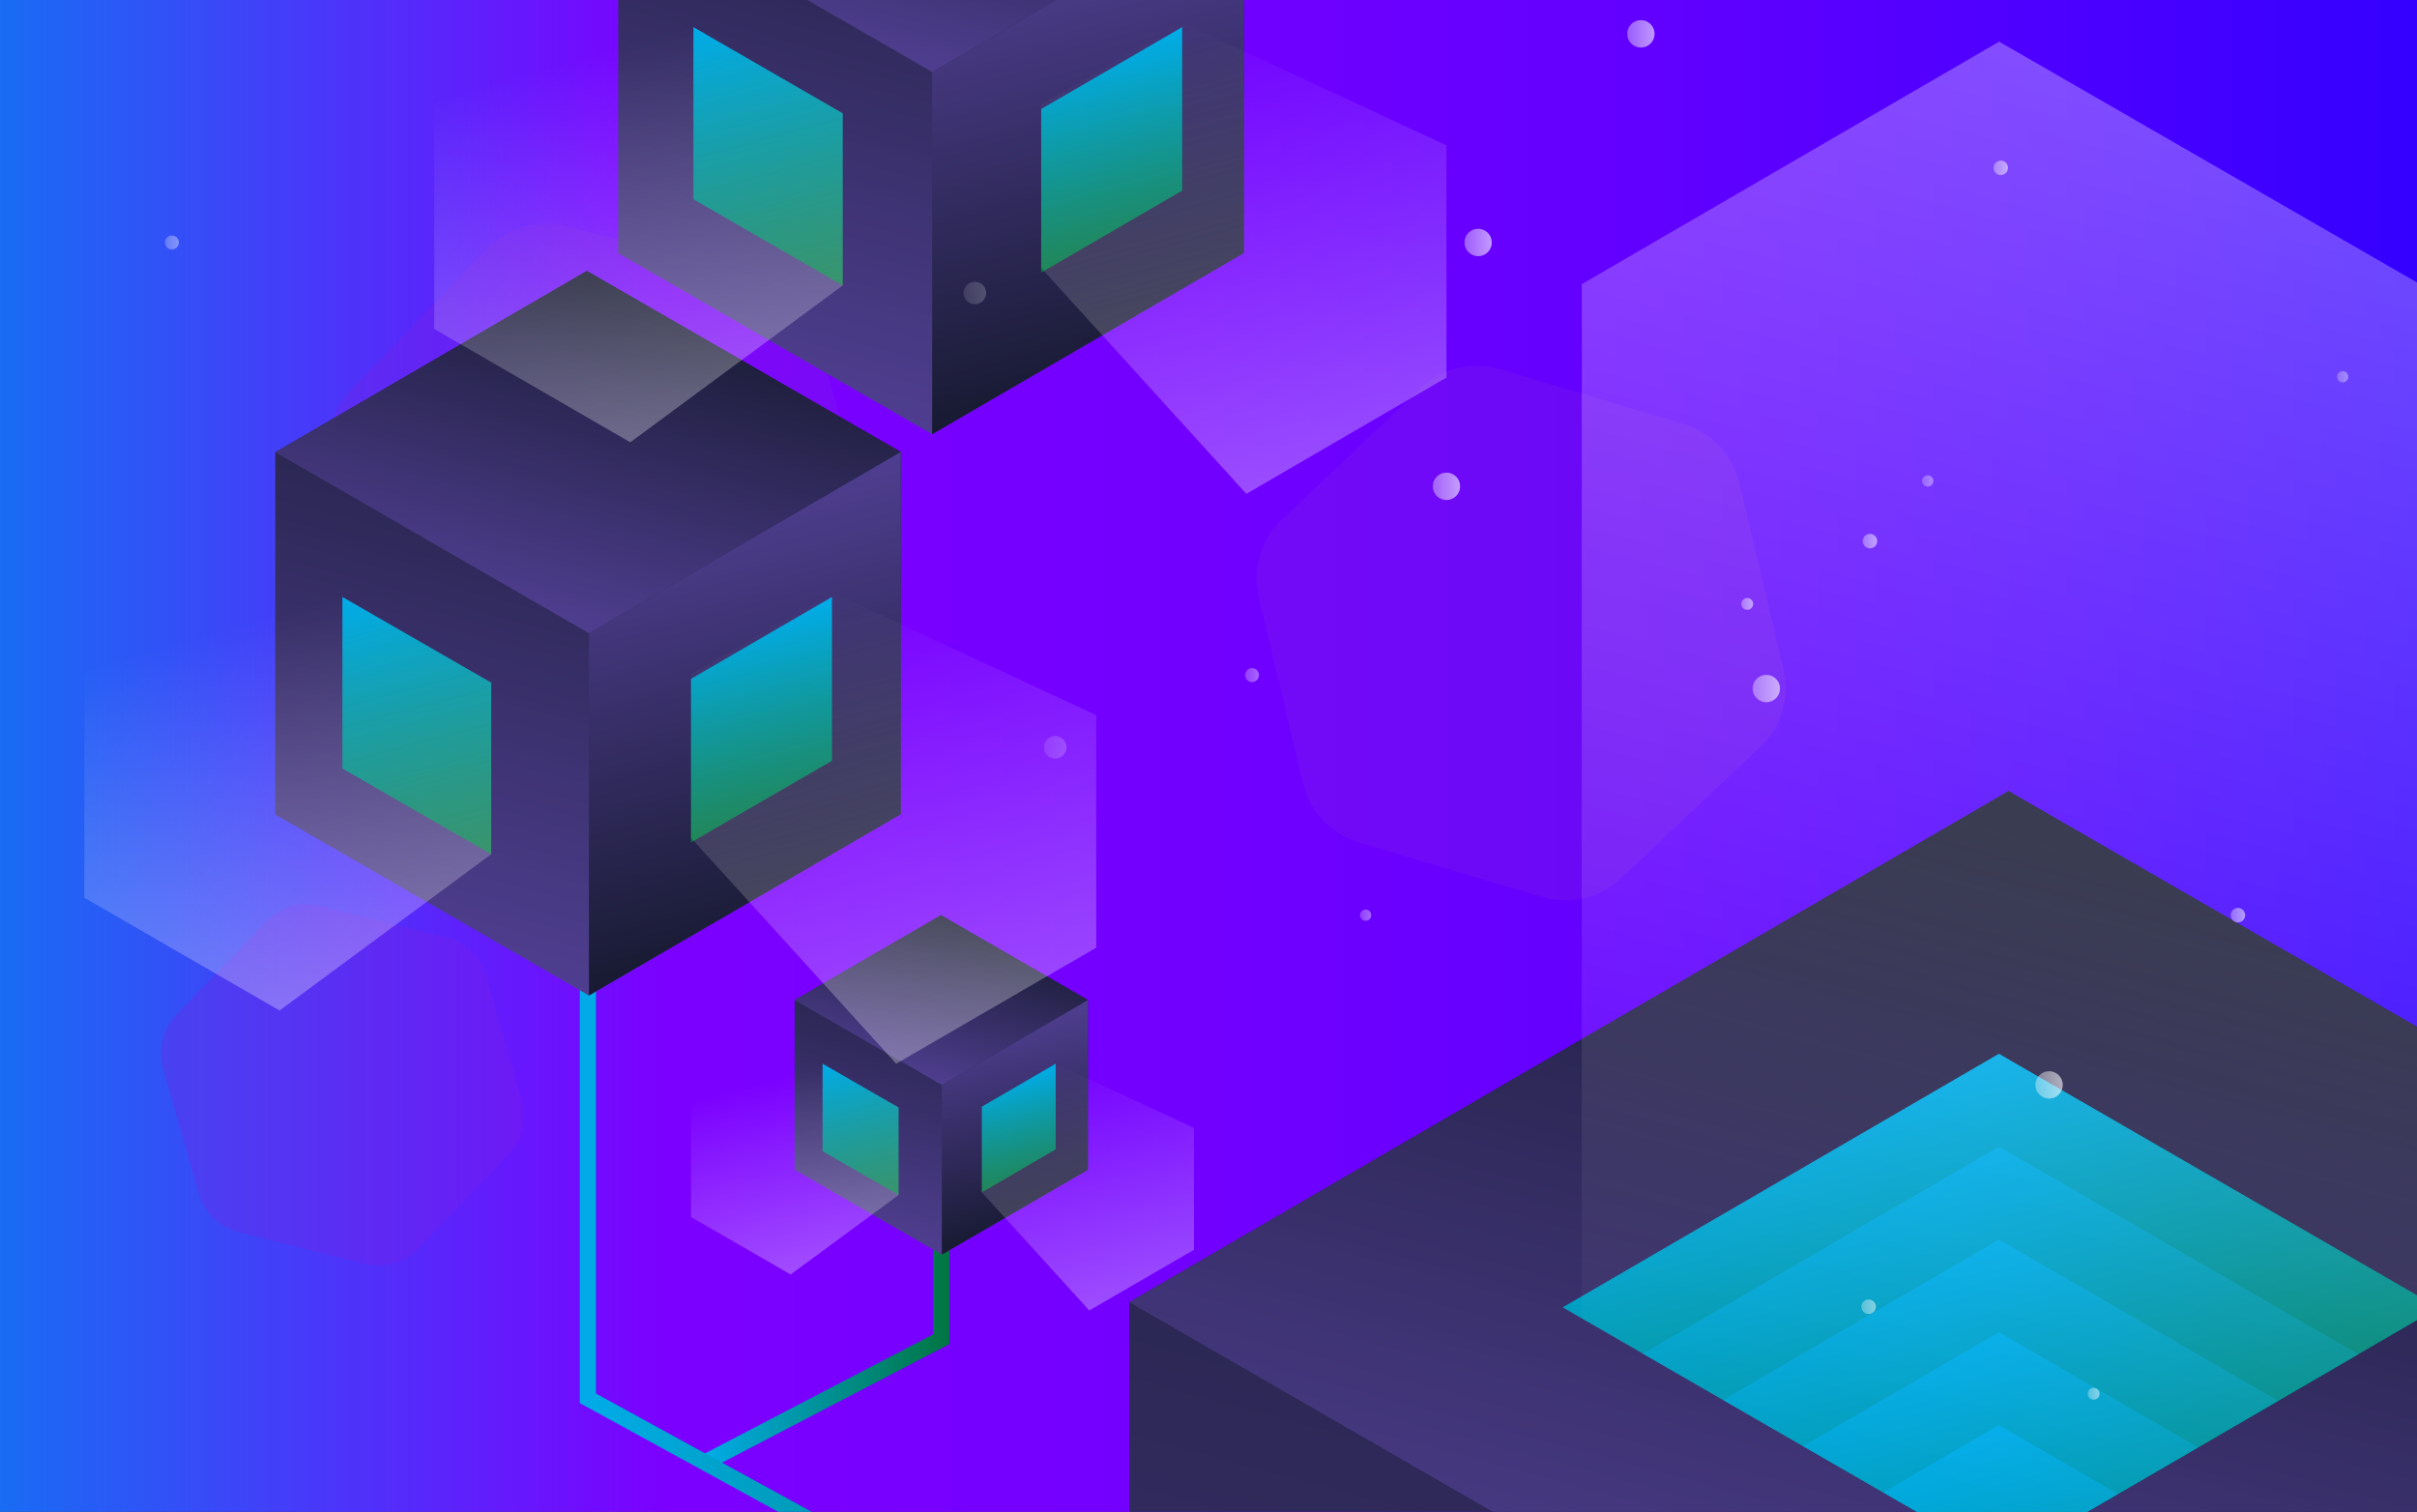 <svg version="1.1" id="Capa_1" xmlns="http://www.w3.org/2000/svg" xmlns:xlink="http://www.w3.org/1999/xlink" x="0" y="0" viewBox="-188 -537.5 900 563" style="enable-background:new -188 -537.5 900 563" xml:space="preserve"><rect x="-188" y="-537.5" width="900" height="563" fill="#333333" stroke="none"/><style>.st4{clip-path:url(#SVGID_2_)}</style><defs><path id="SVGID_1_" d="M-188-537.5h900v563h-900z"/></defs><clipPath id="SVGID_2_"><use xlink:href="#SVGID_1_" style="overflow:visible"/></clipPath><linearGradient id="SVGID_3_" gradientUnits="userSpaceOnUse" x1="-188" y1="-256" x2="712" y2="-256"><stop offset="0" style="stop-color:#196CF4"/><stop offset=".275" style="stop-color:#7c00ff"/><stop offset=".49" style="stop-color:#7200ff"/><stop offset=".685" style="stop-color:#6100ff"/><stop offset=".867" style="stop-color:#4a00ff"/><stop offset="1" style="stop-color:#3400ff"/></linearGradient><path style="clip-path:url(#SVGID_2_);fill:url(#SVGID_3_)" d="M-188-537.5h900v563h-900z"/><path d="m-114-93.1-13.3-46.5c-2-7.1-.1-14.8 5-20.1l33.6-34.8c5.1-5.3 12.7-7.5 19.9-5.7l46.9 11.8c7.2 1.8 12.8 7.3 14.9 14.4l13.3 46.5c2 7.1.1 14.8-5 20.1l-33.6 34.8c-5.1 5.3-12.7 7.5-19.9 5.7l-46.9-11.8c-7.2-1.8-12.9-7.3-14.9-14.4zm69.3-200-19.9-69.6c-3-10.6-.2-22.1 7.5-30l50.4-52c7.7-8 19.1-11.2 29.8-8.5l70.3 17.6c10.7 2.7 19.2 10.9 22.3 21.5l19.9 69.6c3 10.6.2 22.1-7.5 30l-50.4 52c-7.7 8-19.1 11.2-29.8 8.5l-70.3-17.6c-10.7-2.6-19.2-10.8-22.3-21.5zm334.1-51.1 51.7-48.8c7.9-7.5 19.2-10.1 29.6-7l68.1 20.4c10.4 3.1 18.4 11.5 20.9 22.1l16.4 69.1c2.5 10.6-.8 21.7-8.7 29.1l-51.7 48.8c-7.9 7.5-19.2 10.1-29.6 7L318-223.8c-10.4-3.1-18.4-11.5-20.9-22.1L280.7-315c-2.5-10.6.8-21.7 8.7-29.2z" style="clip-path:url(#SVGID_2_);opacity:.3;fill:#7b20e5"/><linearGradient id="XMLID_2_" gradientUnits="userSpaceOnUse" x1="73.137" y1="-16846.463" x2="165.536" y2="-16846.463" gradientTransform="matrix(1 0 0 -1 0 -16896)"><stop offset="0" style="stop-color:#00ace9"/><stop offset="1" style="stop-color:#007541"/></linearGradient><path id="XMLID_372_" style="clip-path:url(#SVGID_2_);fill:none;stroke:url(#XMLID_2_);stroke-width:6;stroke-miterlimit:10" d="M162.5-108.8v70l-88 45.9"/><linearGradient id="XMLID_3_" gradientUnits="userSpaceOnUse" x1="27.933" y1="-16841.754" x2="321.978" y2="-16841.754" gradientTransform="matrix(1 0 0 -1 0 -16896)"><stop offset="0" style="stop-color:#00ace9"/><stop offset="1" style="stop-color:#007541"/></linearGradient><path id="XMLID_65_" style="clip-path:url(#SVGID_2_);fill:none;stroke:url(#XMLID_3_);stroke-width:6;stroke-miterlimit:10" d="M30.9-253.1v236.3L320.5 142"/><g id="XMLID_178_" class="st4"><linearGradient id="XMLID_4_" gradientUnits="userSpaceOnUse" x1="125.01" y1="-16511.045" x2="192.398" y2="-16259.551" gradientTransform="matrix(1 0 0 -1 0 -16896)"><stop offset="0" style="stop-color:#4f3e90"/><stop offset="1" style="stop-color:#171a31"/></linearGradient><path id="XMLID_184_" style="fill:url(#XMLID_4_)" d="M42.2-443.2v-134.9l116.1-67.5 116.9 67.5v134.8l-116.1 67.5z"/><linearGradient id="XMLID_5_" gradientUnits="userSpaceOnUse" x1="141.87" y1="-16380.683" x2="175.538" y2="-16255.033" gradientTransform="matrix(1 0 0 -1 0 -16896)"><stop offset="0" style="stop-color:#4f3e90"/><stop offset="1" style="stop-color:#171a31"/></linearGradient><path id="XMLID_182_" style="fill:url(#XMLID_5_)" d="m158.3-645.6 116.9 67.5-116.1 67.4-116.9-67.4z"/><linearGradient id="XMLID_6_" gradientUnits="userSpaceOnUse" x1="195.731" y1="-16339.139" x2="238.538" y2="-16498.894" gradientTransform="matrix(1 0 0 -1 0 -16896)"><stop offset="0" style="stop-color:#4f3e90"/><stop offset="1" style="stop-color:#171a31"/></linearGradient><path id="XMLID_181_" style="fill:url(#XMLID_6_)" d="M159.1-375.8v-134.9l116.1-67.4v134.8z"/></g><linearGradient id="XMLID_7_" gradientUnits="userSpaceOnUse" x1="465.968" y1="-17388.125" x2="656.023" y2="-16678.83" gradientTransform="matrix(1 0 0 -1 0 -16896)"><stop offset="0" style="stop-color:#4f3e90"/><stop offset="1" style="stop-color:#171a31"/></linearGradient><path id="XMLID_20_" style="clip-path:url(#SVGID_2_);fill:url(#XMLID_7_)" d="M232.5 327.8V-52.6l327.4-190.3L889.5-52.7v380.4L562.1 517.9z"/><linearGradient id="XMLID_8_" gradientUnits="userSpaceOnUse" x1="513.519" y1="-17020.459" x2="608.473" y2="-16666.088" gradientTransform="matrix(1 0 0 -1 0 -16896)"><stop offset="0" style="stop-color:#4f3e90"/><stop offset="1" style="stop-color:#171a31"/></linearGradient><path id="XMLID_49_" style="clip-path:url(#SVGID_2_);fill:url(#XMLID_8_)" d="M559.9-242.9 889.5-52.7 562.1 137.5 232.5-52.6z"/><linearGradient id="XMLID_9_" gradientUnits="userSpaceOnUse" x1="665.424" y1="-16903.291" x2="786.153" y2="-17353.857" gradientTransform="matrix(1 0 0 -1 0 -16896)"><stop offset="0" style="stop-color:#4f3e90"/><stop offset="1" style="stop-color:#171a31"/></linearGradient><path id="XMLID_50_" style="clip-path:url(#SVGID_2_);fill:url(#XMLID_9_)" d="M562.1 517.9V137.5L889.5-52.7v380.4z"/><g id="XMLID_171_" class="st4"><linearGradient id="XMLID_10_" gradientUnits="userSpaceOnUse" x1="-2.757" y1="-16720.039" x2="64.631" y2="-16468.543" gradientTransform="matrix(1 0 0 -1 0 -16896)"><stop offset="0" style="stop-color:#4f3e90"/><stop offset="1" style="stop-color:#171a31"/></linearGradient><path id="XMLID_175_" style="fill:url(#XMLID_10_)" d="M-85.5-234.2v-134.9l116-67.5 116.9 67.4v134.9L31.3-166.8z"/><linearGradient id="XMLID_11_" gradientUnits="userSpaceOnUse" x1="14.103" y1="-16589.676" x2="47.771" y2="-16464.025" gradientTransform="matrix(1 0 0 -1 0 -16896)"><stop offset="0" style="stop-color:#4f3e90"/><stop offset="1" style="stop-color:#171a31"/></linearGradient><path id="XMLID_173_" style="fill:url(#XMLID_11_)" d="m30.5-436.6 116.9 67.4-116.1 67.5-116.8-67.4z"/><linearGradient id="XMLID_12_" gradientUnits="userSpaceOnUse" x1="67.964" y1="-16548.131" x2="110.771" y2="-16707.889" gradientTransform="matrix(1 0 0 -1 0 -16896)"><stop offset="0" style="stop-color:#4f3e90"/><stop offset="1" style="stop-color:#171a31"/></linearGradient><path id="XMLID_172_" style="fill:url(#XMLID_12_)" d="M31.3-166.8v-134.9l116.1-67.5v134.9z"/></g><g id="XMLID_185_" class="st4"><linearGradient id="XMLID_13_" gradientUnits="userSpaceOnUse" x1="146.742" y1="-16821.438" x2="178.333" y2="-16703.539" gradientTransform="matrix(1 0 0 -1 0 -16896)"><stop offset="0" style="stop-color:#4f3e90"/><stop offset="1" style="stop-color:#171a31"/></linearGradient><path id="XMLID_188_" style="fill:url(#XMLID_13_)" d="M107.9-101.9v-63.2l54.5-31.6 54.7 31.6v63.2l-54.4 31.6z"/><linearGradient id="XMLID_14_" gradientUnits="userSpaceOnUse" x1="154.646" y1="-16760.324" x2="170.429" y2="-16701.422" gradientTransform="matrix(1 0 0 -1 0 -16896)"><stop offset="0" style="stop-color:#4f3e90"/><stop offset="1" style="stop-color:#171a31"/></linearGradient><path id="XMLID_187_" style="fill:url(#XMLID_14_)" d="m162.4-196.7 54.7 31.6-54.4 31.6-54.8-31.6z"/><linearGradient id="XMLID_15_" gradientUnits="userSpaceOnUse" x1="179.896" y1="-16740.85" x2="199.963" y2="-16815.742" gradientTransform="matrix(1 0 0 -1 0 -16896)"><stop offset="0" style="stop-color:#4f3e90"/><stop offset="1" style="stop-color:#171a31"/></linearGradient><path id="XMLID_186_" style="fill:url(#XMLID_15_)" d="M162.7-70.3v-63.2l54.4-31.6v63.2z"/></g><g id="XMLID_97_" class="st4"><defs><path id="XMLID_98_" d="M556.3-180.3 750.4-68.2l-192.8 112-194.1-112z"/></defs><clipPath id="XMLID_16_"><use xlink:href="#XMLID_98_" style="overflow:visible"/></clipPath><linearGradient id="XMLID_17_" gradientUnits="userSpaceOnUse" x1="528.896" y1="-16758.291" x2="585.003" y2="-16967.685" gradientTransform="matrix(1 0 0 -1 0 -16896)"><stop offset="0" style="stop-color:#00ace9"/><stop offset="1" style="stop-color:#007541"/></linearGradient><path id="XMLID_109_" style="clip-path:url(#XMLID_16_);fill:url(#XMLID_17_)" d="M556.3-145.1 750.4-33 557.6 79 363.5-33z"/><linearGradient id="XMLID_18_" gradientUnits="userSpaceOnUse" x1="528.896" y1="-16792.856" x2="585.003" y2="-17002.248" gradientTransform="matrix(1 0 0 -1 0 -16896)"><stop offset="0" style="stop-color:#00ace9"/><stop offset="1" style="stop-color:#007541"/></linearGradient><path id="XMLID_108_" style="clip-path:url(#XMLID_16_);fill:url(#XMLID_18_)" d="m556.3-110.5 194.1 112-192.8 112.1-194.1-112z"/><linearGradient id="XMLID_19_" gradientUnits="userSpaceOnUse" x1="528.896" y1="-16827.418" x2="585.003" y2="-17036.813" gradientTransform="matrix(1 0 0 -1 0 -16896)"><stop offset="0" style="stop-color:#00ace9"/><stop offset="1" style="stop-color:#007541"/></linearGradient><path id="XMLID_107_" style="clip-path:url(#XMLID_16_);fill:url(#XMLID_19_)" d="m556.3-75.9 194.1 112-192.8 112L363.5 36.2z"/><linearGradient id="XMLID_21_" gradientUnits="userSpaceOnUse" x1="528.896" y1="-16861.981" x2="585.003" y2="-17071.375" gradientTransform="matrix(1 0 0 -1 0 -16896)"><stop offset="0" style="stop-color:#00ace9"/><stop offset="1" style="stop-color:#007541"/></linearGradient><path id="XMLID_105_" style="clip-path:url(#XMLID_16_);fill:url(#XMLID_21_)" d="M556.3-41.4 750.4 70.7l-192.8 112-194.1-112z"/><linearGradient id="XMLID_22_" gradientUnits="userSpaceOnUse" x1="528.896" y1="-16896.543" x2="585.003" y2="-17105.938" gradientTransform="matrix(1 0 0 -1 0 -16896)"><stop offset="0" style="stop-color:#00ace9"/><stop offset="1" style="stop-color:#007541"/></linearGradient><path id="XMLID_104_" style="clip-path:url(#XMLID_16_);fill:url(#XMLID_22_)" d="m556.3-6.8 194.1 112-192.8 112.1-194.1-112z"/><linearGradient id="XMLID_23_" gradientUnits="userSpaceOnUse" x1="528.896" y1="-16931.106" x2="585.003" y2="-17140.5" gradientTransform="matrix(1 0 0 -1 0 -16896)"><stop offset="0" style="stop-color:#00ace9"/><stop offset="1" style="stop-color:#007541"/></linearGradient><path id="XMLID_103_" style="clip-path:url(#XMLID_16_);fill:url(#XMLID_23_)" d="m556.3 27.8 194.1 112-192.8 112-194.1-112z"/><linearGradient id="XMLID_24_" gradientUnits="userSpaceOnUse" x1="528.896" y1="-16965.67" x2="585.003" y2="-17175.063" gradientTransform="matrix(1 0 0 -1 0 -16896)"><stop offset="0" style="stop-color:#00ace9"/><stop offset="1" style="stop-color:#007541"/></linearGradient><path id="XMLID_101_" style="clip-path:url(#XMLID_16_);fill:url(#XMLID_24_)" d="m556.3 62.3 194.1 112.1-192.8 112-194.1-112z"/><linearGradient id="XMLID_25_" gradientUnits="userSpaceOnUse" x1="528.896" y1="-17000.232" x2="585.003" y2="-17209.627" gradientTransform="matrix(1 0 0 -1 0 -16896)"><stop offset="0" style="stop-color:#00ace9"/><stop offset="1" style="stop-color:#007541"/></linearGradient><path id="XMLID_100_" style="clip-path:url(#XMLID_16_);fill:url(#XMLID_25_)" d="m556.3 96.9 194.1 112L557.6 321 363.5 209z"/></g><linearGradient id="XMLID_26_" gradientUnits="userSpaceOnUse" x1="486.263" y1="-16920.723" x2="627.653" y2="-16393.047" gradientTransform="matrix(1 0 0 -1 0 -16896)"><stop offset="0" style="stop-color:#fff;stop-opacity:0"/><stop offset="1" style="stop-color:#fff;stop-opacity:.3"/></linearGradient><path id="XMLID_96_" style="clip-path:url(#SVGID_2_);fill:url(#XMLID_26_)" d="M556.4-522 401-431.7v385.3l156.5 90.2 155.4-90.3v-385.3z"/><g id="XMLID_572_" class="st4"><linearGradient id="XMLID_27_" gradientUnits="userSpaceOnUse" x1="186.31" y1="-16759.658" x2="196.434" y2="-16797.44" gradientTransform="matrix(1 0 0 -1 0 -16896)"><stop offset="0" style="stop-color:#00ace9"/><stop offset="1" style="stop-color:#007541"/></linearGradient><path id="XMLID_574_" style="fill:url(#XMLID_27_)" d="M177.6-93.5v-31.9l27.5-16v31.9z"/><linearGradient id="XMLID_28_" gradientUnits="userSpaceOnUse" x1="207.357" y1="-16754.018" x2="231.167" y2="-16842.879" gradientTransform="matrix(1 0 0 -1 0 -16896)"><stop offset="0" style="stop-color:#fff;stop-opacity:0"/><stop offset="1" style="stop-color:#fff;stop-opacity:.3"/></linearGradient><path id="XMLID_573_" style="fill:url(#XMLID_28_)" d="m177.6-93.5 40 44 39-22.6v-45.4l-51.5-23.9-27.5 16z"/></g><g id="XMLID_581_" class="st4"><linearGradient id="XMLID_29_" gradientUnits="userSpaceOnUse" x1="85.87" y1="-16590.451" x2="105.208" y2="-16662.623" gradientTransform="matrix(1 0 0 -1 0 -16896)"><stop offset="0" style="stop-color:#00ace9"/><stop offset="1" style="stop-color:#007541"/></linearGradient><path id="XMLID_583_" style="fill:url(#XMLID_29_)" d="M69.3-223.8v-60.9l52.5-30.5v61z"/><linearGradient id="XMLID_30_" gradientUnits="userSpaceOnUse" x1="126.072" y1="-16577.961" x2="171.553" y2="-16747.699" gradientTransform="matrix(1 0 0 -1 0 -16896)"><stop offset="0" style="stop-color:#fff;stop-opacity:0"/><stop offset="1" style="stop-color:#fff;stop-opacity:.3"/></linearGradient><path id="XMLID_582_" style="fill:url(#XMLID_30_)" d="m69.3-225.5 76.4 84.1 74.5-43.2v-86.6l-98.4-45.7-52.5 30.5z"/></g><g id="XMLID_584_" class="st4"><linearGradient id="XMLID_31_" gradientUnits="userSpaceOnUse" x1="216.288" y1="-16378.219" x2="235.626" y2="-16450.389" gradientTransform="matrix(1 0 0 -1 0 -16896)"><stop offset="0" style="stop-color:#00ace9"/><stop offset="1" style="stop-color:#007541"/></linearGradient><path id="XMLID_586_" style="fill:url(#XMLID_31_)" d="M199.7-436v-60.9l52.5-30.5v60.9z"/><linearGradient id="XMLID_32_" gradientUnits="userSpaceOnUse" x1="256.49" y1="-16365.728" x2="301.971" y2="-16535.467" gradientTransform="matrix(1 0 0 -1 0 -16896)"><stop offset="0" style="stop-color:#fff;stop-opacity:0"/><stop offset="1" style="stop-color:#fff;stop-opacity:.3"/></linearGradient><path id="XMLID_585_" style="fill:url(#XMLID_32_)" d="m199.7-437.7 76.4 84.1 74.5-43.3v-86.5l-98.4-45.7-52.5 30.5z"/></g><g id="XMLID_575_" class="st4"><linearGradient id="XMLID_33_" gradientUnits="userSpaceOnUse" x1="125.399" y1="-16752.732" x2="139.496" y2="-16805.344" gradientTransform="matrix(1 0 0 -1 0 -16896)"><stop offset="0" style="stop-color:#00ace9"/><stop offset="1" style="stop-color:#007541"/></linearGradient><path id="XMLID_577_" style="fill:url(#XMLID_33_)" d="m118.3-141.4 28.3 16.3v32.6l-28.3-16.3z"/><linearGradient id="XMLID_34_" gradientUnits="userSpaceOnUse" x1="99.465" y1="-16759.682" x2="118.286" y2="-16829.924" gradientTransform="matrix(1 0 0 -1 0 -16896)"><stop offset="0" style="stop-color:#fff;stop-opacity:0"/><stop offset="1" style="stop-color:#fff;stop-opacity:.3"/></linearGradient><path id="XMLID_576_" style="fill:url(#XMLID_34_)" d="m118.3-141.4-49 14.3v42.8l37.1 21.4 40.2-29.6v-32.6z"/></g><g id="XMLID_578_" class="st4"><linearGradient id="XMLID_35_" gradientUnits="userSpaceOnUse" x1="-46.62" y1="-16577.129" x2="-18.972" y2="-16680.313" gradientTransform="matrix(1 0 0 -1 0 -16896)"><stop offset="0" style="stop-color:#00ace9"/><stop offset="1" style="stop-color:#007541"/></linearGradient><path id="XMLID_580_" style="fill:url(#XMLID_35_)" d="m-60.5-315.2 55.4 31.9v63.9l-55.4-31.9z"/><linearGradient id="XMLID_36_" gradientUnits="userSpaceOnUse" x1="-97.484" y1="-16590.758" x2="-60.571" y2="-16728.521" gradientTransform="matrix(1 0 0 -1 0 -16896)"><stop offset="0" style="stop-color:#fff;stop-opacity:0"/><stop offset="1" style="stop-color:#fff;stop-opacity:.3"/></linearGradient><path id="XMLID_579_" style="fill:url(#XMLID_36_)" d="m-60.5-315.2-96.1 28v84l72.7 42 78.8-58.2v-63.9z"/></g><g id="XMLID_587_" class="st4"><linearGradient id="XMLID_38_" gradientUnits="userSpaceOnUse" x1="84.124" y1="-16364.879" x2="111.889" y2="-16468.498" gradientTransform="matrix(1 0 0 -1 0 -16896)"><stop offset="0" style="stop-color:#00ace9"/><stop offset="1" style="stop-color:#007541"/></linearGradient><path id="XMLID_589_" style="fill:url(#XMLID_38_)" d="m70.2-527.4 55.6 32.1v64.1l-55.6-32.1z"/><linearGradient id="XMLID_39_" gradientUnits="userSpaceOnUse" x1="33.046" y1="-16378.565" x2="70.115" y2="-16516.908" gradientTransform="matrix(1 0 0 -1 0 -16896)"><stop offset="0" style="stop-color:#fff;stop-opacity:0"/><stop offset="1" style="stop-color:#fff;stop-opacity:.3"/></linearGradient><path id="XMLID_588_" style="fill:url(#XMLID_39_)" d="m70.2-527.4-96.5 28.1v84.3l73 42.2 79.1-58.4v-64.1z"/></g><linearGradient id="XMLID_40_" gradientUnits="userSpaceOnUse" x1="589.408" y1="-16877.539" x2="593.755" y2="-16877.539" gradientTransform="matrix(1 0 0 -1 0 -16896)"><stop offset="0" style="stop-color:#fff;stop-opacity:.6"/><stop offset="1" style="stop-color:#fff"/></linearGradient><circle id="XMLID_304_" cx="591.6" cy="-18.5" r="2.2" style="opacity:.5;clip-path:url(#SVGID_2_);fill:url(#XMLID_40_)"/><linearGradient id="XMLID_41_" gradientUnits="userSpaceOnUse" x1="460.414" y1="-16583.426" x2="464.761" y2="-16583.426" gradientTransform="matrix(1 0 0 -1 0 -16896)"><stop offset="0" style="stop-color:#fff;stop-opacity:.6"/><stop offset="1" style="stop-color:#fff"/></linearGradient><circle id="XMLID_302_" cx="462.6" cy="-312.6" r="2.2" style="opacity:.55;clip-path:url(#SVGID_2_);fill:url(#XMLID_41_)"/><linearGradient id="XMLID_45_" gradientUnits="userSpaceOnUse" x1="345.536" y1="-16539.639" x2="355.654" y2="-16539.639" gradientTransform="matrix(1 0 0 -1 0 -16896)"><stop offset="0" style="stop-color:#fff;stop-opacity:.6"/><stop offset="1" style="stop-color:#fff"/></linearGradient><circle id="XMLID_37_" cx="350.6" cy="-356.4" r="5.1" style="opacity:.6;clip-path:url(#SVGID_2_);fill:url(#XMLID_45_)"/><linearGradient id="XMLID_46_" gradientUnits="userSpaceOnUse" x1="682.249" y1="-16498.789" x2="686.356" y2="-16498.789" gradientTransform="matrix(1 0 0 -1 0 -16896)"><stop offset="0" style="stop-color:#fff;stop-opacity:.6"/><stop offset="1" style="stop-color:#fff"/></linearGradient><circle id="XMLID_43_" cx="684.3" cy="-397.2" r="2.1" style="opacity:.4;clip-path:url(#SVGID_2_);fill:url(#XMLID_46_)"/><linearGradient id="XMLID_47_" gradientUnits="userSpaceOnUse" x1="417.971" y1="-16371.111" x2="428.089" y2="-16371.111" gradientTransform="matrix(1 0 0 -1 0 -16896)"><stop offset="0" style="stop-color:#fff;stop-opacity:.6"/><stop offset="1" style="stop-color:#fff"/></linearGradient><circle id="XMLID_143_" cx="423" cy="-524.9" r="5.1" style="opacity:.6;clip-path:url(#SVGID_2_);fill:url(#XMLID_47_)"/><linearGradient id="XMLID_48_" gradientUnits="userSpaceOnUse" x1="318.482" y1="-16699.258" x2="322.589" y2="-16699.258" gradientTransform="matrix(1 0 0 -1 0 -16896)"><stop offset="0" style="stop-color:#fff;stop-opacity:.6"/><stop offset="1" style="stop-color:#fff"/></linearGradient><circle id="XMLID_142_" cx="320.5" cy="-196.7" r="2.1" style="opacity:.4;clip-path:url(#SVGID_2_);fill:url(#XMLID_48_)"/><linearGradient id="XMLID_51_" gradientUnits="userSpaceOnUse" x1="554.216" y1="-16421.019" x2="559.691" y2="-16421.019" gradientTransform="matrix(1 0 0 -1 0 -16896)"><stop offset="0" style="stop-color:#fff;stop-opacity:.6"/><stop offset="1" style="stop-color:#fff"/></linearGradient><circle id="XMLID_140_" cx="557" cy="-475" r="2.7" style="opacity:.55;clip-path:url(#SVGID_2_);fill:url(#XMLID_51_)"/><linearGradient id="XMLID_52_" gradientUnits="userSpaceOnUse" x1="200.668" y1="-16636.781" x2="209.093" y2="-16636.781" gradientTransform="matrix(1 0 0 -1 0 -16896)"><stop offset="0" style="stop-color:#fff;stop-opacity:.6"/><stop offset="1" style="stop-color:#fff"/></linearGradient><circle id="XMLID_44_" cx="204.9" cy="-259.2" r="4.2" style="opacity:.2;clip-path:url(#SVGID_2_);fill:url(#XMLID_52_)"/><linearGradient id="XMLID_53_" gradientUnits="userSpaceOnUse" x1="-126.534" y1="-16448.846" x2="-121.424" y2="-16448.846" gradientTransform="matrix(1 0 0 -1 0 -16896)"><stop offset="0" style="stop-color:#fff;stop-opacity:.6"/><stop offset="1" style="stop-color:#fff"/></linearGradient><circle id="XMLID_42_" cx="-124" cy="-447.2" r="2.6" style="opacity:.4;clip-path:url(#SVGID_2_);fill:url(#XMLID_53_)"/><linearGradient id="XMLID_54_" gradientUnits="userSpaceOnUse" x1="569.909" y1="-16762.488" x2="580.027" y2="-16762.488" gradientTransform="matrix(1 0 0 -1 0 -16896)"><stop offset="0" style="stop-color:#fff;stop-opacity:.6"/><stop offset="1" style="stop-color:#fff"/></linearGradient><circle id="XMLID_73_" cx="575" cy="-133.5" r="5.1" style="opacity:.6;clip-path:url(#SVGID_2_);fill:url(#XMLID_54_)"/><linearGradient id="XMLID_55_" gradientUnits="userSpaceOnUse" x1="527.731" y1="-16537.584" x2="531.838" y2="-16537.584" gradientTransform="matrix(1 0 0 -1 0 -16896)"><stop offset="0" style="stop-color:#fff;stop-opacity:.6"/><stop offset="1" style="stop-color:#fff"/></linearGradient><circle id="XMLID_72_" cx="529.8" cy="-358.4" r="2.1" style="opacity:.4;clip-path:url(#SVGID_2_);fill:url(#XMLID_55_)"/><linearGradient id="XMLID_56_" gradientUnits="userSpaceOnUse" x1="505.11" y1="-16845.133" x2="510.585" y2="-16845.133" gradientTransform="matrix(1 0 0 -1 0 -16896)"><stop offset="0" style="stop-color:#fff;stop-opacity:.6"/><stop offset="1" style="stop-color:#fff"/></linearGradient><circle id="XMLID_71_" cx="507.8" cy="-50.9" r="2.7" style="opacity:.5;clip-path:url(#SVGID_2_);fill:url(#XMLID_56_)"/><linearGradient id="XMLID_57_" gradientUnits="userSpaceOnUse" x1="642.536" y1="-16699.258" x2="648.011" y2="-16699.258" gradientTransform="matrix(1 0 0 -1 0 -16896)"><stop offset="0" style="stop-color:#fff;stop-opacity:.6"/><stop offset="1" style="stop-color:#fff"/></linearGradient><circle id="XMLID_70_" cx="645.3" cy="-196.7" r="2.7" style="opacity:.55;clip-path:url(#SVGID_2_);fill:url(#XMLID_57_)"/><linearGradient id="XMLID_58_" gradientUnits="userSpaceOnUse" x1="357.313" y1="-16448.846" x2="367.432" y2="-16448.846" gradientTransform="matrix(1 0 0 -1 0 -16896)"><stop offset="0" style="stop-color:#fff;stop-opacity:.6"/><stop offset="1" style="stop-color:#fff"/></linearGradient><circle id="XMLID_369_" cx="362.4" cy="-447.2" r="5.1" style="opacity:.6;clip-path:url(#SVGID_2_);fill:url(#XMLID_58_)"/><linearGradient id="XMLID_59_" gradientUnits="userSpaceOnUse" x1="170.74" y1="-16467.578" x2="179.165" y2="-16467.578" gradientTransform="matrix(1 0 0 -1 0 -16896)"><stop offset="0" style="stop-color:#fff;stop-opacity:.6"/><stop offset="1" style="stop-color:#fff"/></linearGradient><circle id="XMLID_361_" cx="175" cy="-428.4" r="4.2" style="opacity:.2;clip-path:url(#SVGID_2_);fill:url(#XMLID_59_)"/><linearGradient id="XMLID_60_" gradientUnits="userSpaceOnUse" x1="275.633" y1="-16609.877" x2="280.742" y2="-16609.877" gradientTransform="matrix(1 0 0 -1 0 -16896)"><stop offset="0" style="stop-color:#fff;stop-opacity:.6"/><stop offset="1" style="stop-color:#fff"/></linearGradient><circle id="XMLID_360_" cx="278.2" cy="-286.1" r="2.6" style="opacity:.4;clip-path:url(#SVGID_2_);fill:url(#XMLID_60_)"/><linearGradient id="XMLID_61_" gradientUnits="userSpaceOnUse" x1="464.634" y1="-16614.935" x2="474.753" y2="-16614.935" gradientTransform="matrix(1 0 0 -1 0 -16896)"><stop offset="0" style="stop-color:#fff;stop-opacity:.6"/><stop offset="1" style="stop-color:#fff"/></linearGradient><circle id="XMLID_359_" cx="469.7" cy="-281.1" r="5.1" style="opacity:.6;clip-path:url(#SVGID_2_);fill:url(#XMLID_61_)"/><linearGradient id="XMLID_62_" gradientUnits="userSpaceOnUse" x1="505.591" y1="-16560.049" x2="511.066" y2="-16560.049" gradientTransform="matrix(1 0 0 -1 0 -16896)"><stop offset="0" style="stop-color:#fff;stop-opacity:.6"/><stop offset="1" style="stop-color:#fff"/></linearGradient><circle id="XMLID_358_" cx="508.3" cy="-336" r="2.7" style="opacity:.55;clip-path:url(#SVGID_2_);fill:url(#XMLID_62_)"/></svg>